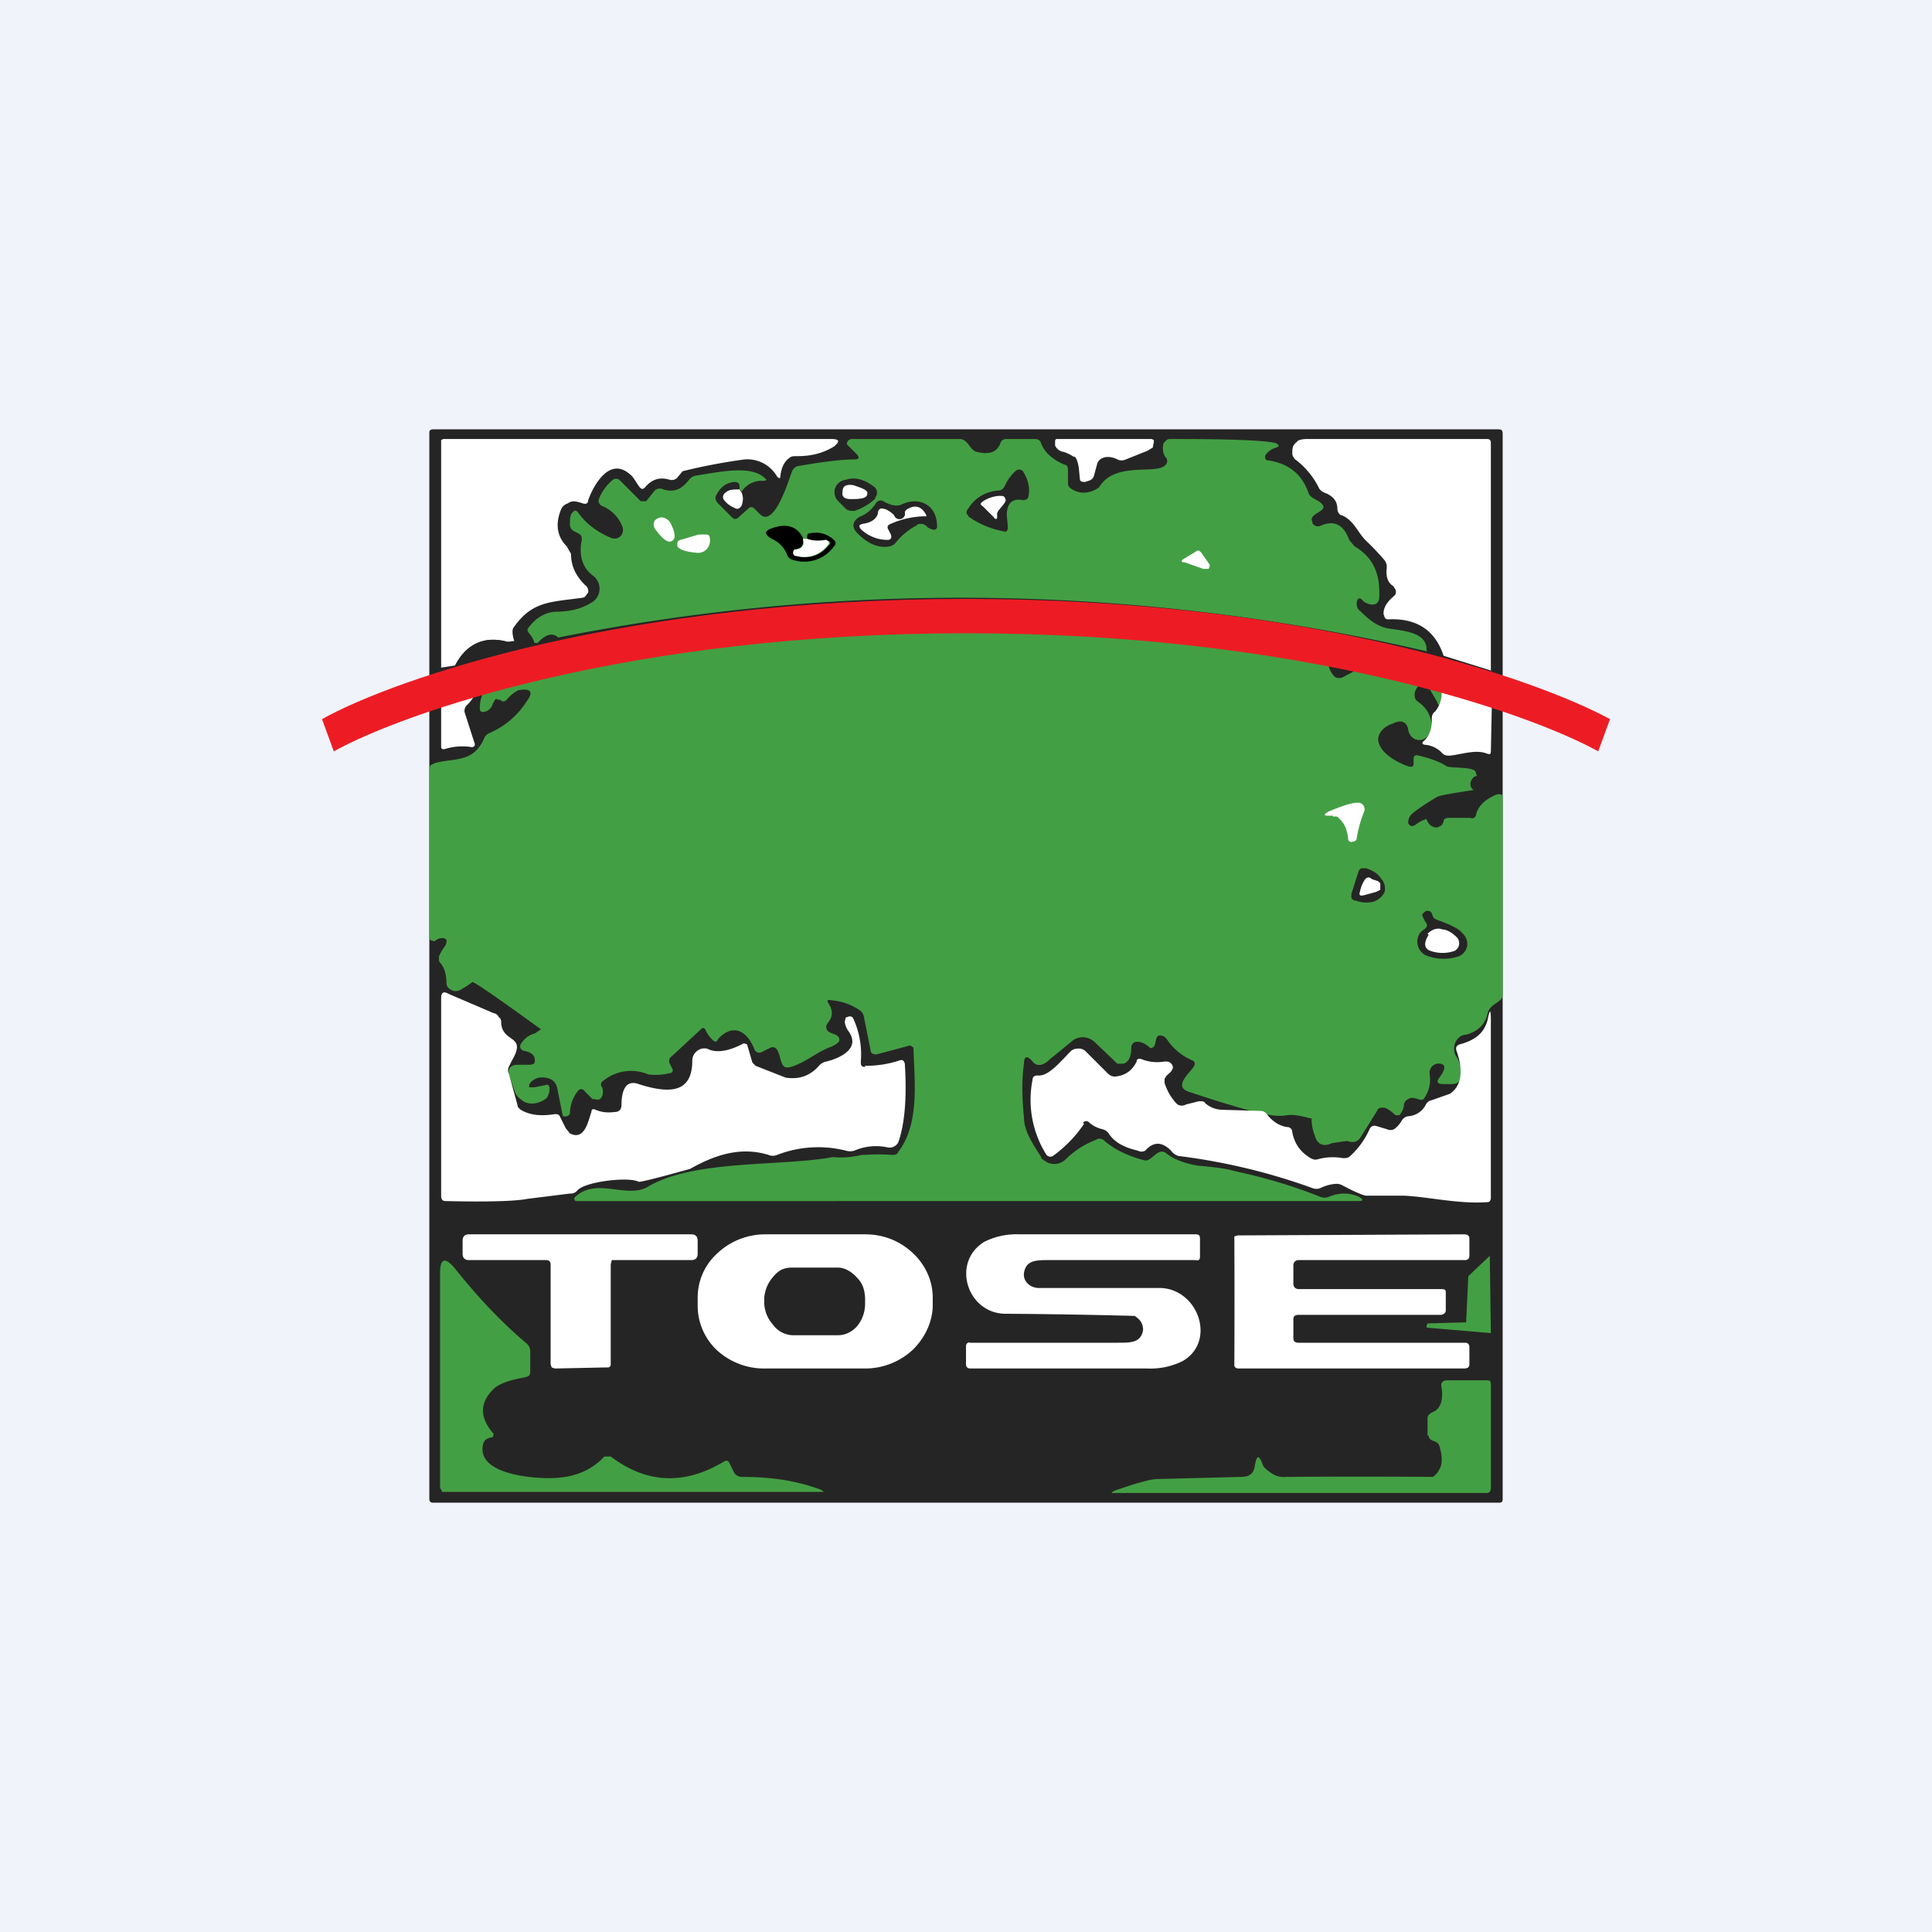 <!-- by TradingView --><svg width="18" height="18" viewBox="0 0 18 18" xmlns="http://www.w3.org/2000/svg"><path fill="#F0F3FA" d="M0 0h18v18H0z"/><path d="M4 4.03c0-.02.01-.03.04-.03h9.92c.03 0 .04.01.04.04v9.93c0 .02-.01.03-.03.03H4.03a.03.03 0 0 1-.03-.03V4.03Z" fill="#262525"/><path d="m4.8 5.97-.07.01c-.22-.06-.38.02-.49.22l-.13.02V4.1l.02-.01h3.61c.08 0 .09.02.03.07-.1.06-.2.09-.35.09-.03 0-.05 0-.07.02-.04.03-.07.08-.08.17 0 .02-.01.02-.03 0a.32.32 0 0 0-.3-.16 5.45 5.45 0 0 0-.58.11l-.05.06a.07.07 0 0 1-.07.02c-.1-.03-.17 0-.23.07-.02.02-.03.02-.05 0-.03-.04-.06-.1-.09-.12-.19-.17-.34.1-.39.24 0 .03-.02.04-.05.03-.06-.02-.1-.03-.14 0a.1.1 0 0 0-.06.05c-.06.14-.04.26.05.35l.04.07c0 .12.05.21.13.29a.07.07 0 0 1 .03.07l-.03.04a.07.07 0 0 1-.03.01c-.29.04-.46.03-.63.27-.02.02-.02.06 0 .13Z" fill="#fff"/><path d="M13.3 6.07a19.14 19.14 0 0 0-8.1-.13c-.05-.05-.12-.03-.19.05h-.03a.26.26 0 0 0-.05-.09c-.02-.02-.02-.04 0-.06.07-.09.15-.13.23-.14.15 0 .26-.03.34-.08a.15.15 0 0 0 .02-.26c-.09-.07-.13-.18-.1-.33 0-.03 0-.04-.03-.06l-.04-.02a.07.07 0 0 1-.04-.06c0-.05 0-.09.02-.11.02-.03.04-.03.06 0 .07.1.18.18.3.23.07.03.13-.03.11-.1a.34.34 0 0 0-.2-.2c-.02-.02-.03-.04-.02-.06a.43.43 0 0 1 .13-.18.05.05 0 0 1 .06 0l.2.2h.05l.08-.1a.07.07 0 0 1 .08-.01c.1.03.17 0 .24-.09a.1.1 0 0 1 .07-.04c.2-.03.5-.1.63.02.03.02.02.03-.01.03a.22.22 0 0 0-.2.1.05.05 0 0 0-.02-.02v-.03c0-.03-.02-.04-.05-.04-.08.01-.13.05-.17.13-.01.02 0 .05.02.07l.13.13c.02.02.04.02.06 0l.09-.08c.02-.02.04-.02.06 0l.05.05c.14.14.28-.36.3-.4a.08.08 0 0 1 .07-.05c.23-.04.4-.06.52-.06.02 0 .03-.01.03-.02l-.01-.02-.08-.08-.02-.02c0-.03.02-.05.05-.05h1c.08 0 .09.1.16.12.12.03.19 0 .22-.08.01-.03.03-.04.06-.04h.26c.03 0 .05.01.06.04.03.08.1.15.22.2.02 0 .03.02.03.05v.12c0 .03.01.04.04.06.07.04.14.04.22 0l.03-.02c.15-.25.54-.11.62-.21a.05.05 0 0 0 0-.07c-.03-.04-.03-.09-.02-.13.02-.02.03-.04.06-.04.2 0 .87 0 .99.04.03.02.03.03 0 .04a.18.18 0 0 0-.1.07c-.01.03 0 .05.03.05.19.03.31.13.37.3.02.06.09.06.13.11.05.06-.1.08-.1.14l.01.04c.02.02.04.03.07.02.13-.06.22-.01.27.13l.05.06c.17.1.24.25.23.47 0 .1-.1.08-.15.04-.03-.04-.05-.03-.06.01 0 .03 0 .06.03.08.08.08.17.16.3.17.13.02.33.04.32.2Z" fill="#439F44"/><path d="m13.9 6.25-.45-.14c-.08-.24-.25-.35-.51-.34-.02 0-.03 0-.04-.02l-.01-.03c0-.05.02-.1.09-.16l.02-.02a.06.06 0 0 0 0-.05l-.02-.03c-.05-.03-.07-.09-.06-.17a.1.1 0 0 0-.02-.07 2.38 2.38 0 0 0-.16-.17c-.09-.08-.12-.2-.24-.25-.02 0-.04-.03-.04-.06 0-.07-.04-.12-.12-.15a.1.1 0 0 1-.05-.04.74.74 0 0 0-.21-.26.09.09 0 0 1-.04-.06c0-.05 0-.08.04-.11.01-.02.05-.03.1-.03h1.67c.03 0 .04.01.04.04v2.12ZM6.89 4.56l.02.03c.02.05.01.09 0 .12-.02.03-.04.04-.07.02a.22.22 0 0 1-.1-.08c-.01-.02 0-.05.02-.06.03-.03.07-.03.13-.03Z" fill="#fff"/><path d="M12.37 6.16c.01.08.04.12.07.15.03.01.05.01.07 0l.17-.09.8.19-.04.13c-.02.04-.04.04-.05 0l-.07-.12a.07.07 0 0 0-.03-.03c-.06-.04-.1.02-.11.07 0 .03 0 .05.02.07.09.06.13.13.14.23 0 .03 0 .05-.02.07-.05.1-.18.08-.2-.03-.01-.07-.06-.1-.14-.06-.09.03-.13.08-.14.14 0 .13.17.22.28.26.04.01.05 0 .05-.03v-.04c0-.03.02-.04.05-.03.12.03.2.06.26.1.05.02.27 0 .27.06l.01.03c-.03 0-.05.03-.06.06 0 .03 0 .05.03.07.01 0-.28.04-.33.06-.01 0-.25.15-.26.18-.02.03-.02.05-.02.07.02.03.03.03.06.02a.35.35 0 0 1 .11-.06c.02.06.06.08.1.08l.04-.02a.1.1 0 0 0 .02-.04c0-.02.02-.03.05-.03h.2c.02.01.04 0 .05-.02.02-.1.1-.16.2-.2.04 0 .05 0 .05.03v1.84c0 .07-.12.08-.14.17-.02.1-.09.17-.2.2-.08 0-.14.1-.1.19.04.06.06.13.05.2 0 .04-.03.07-.08.07h-.08c-.06 0-.07-.02-.04-.06.06-.08.06-.12.01-.13-.06-.01-.11.04-.1.1a.3.3 0 0 1-.05.22c-.01.02-.03.02-.06.01s-.06-.02-.09 0a.07.07 0 0 0-.04.05c0 .04-.02.07-.04.1H13c-.05-.05-.09-.07-.11-.07-.03 0-.05 0-.06.03l-.15.24c-.03.05-.07.06-.13.04l-.14.02c-.08.04-.14.01-.16-.07a.42.42 0 0 1-.03-.15v-.01h-.01c-.4-.11 0 .13-1.14-.25-.14-.05.02-.18.05-.23.02-.03.01-.05-.01-.06a.53.53 0 0 1-.24-.2l-.02-.02c-.1-.05-.07.06-.1.09-.02.02-.03.02-.05 0-.05-.04-.09-.05-.13-.04-.02.01-.03.03-.03.05 0 .08-.02.13-.07.15h-.06l-.21-.2a.16.16 0 0 0-.2-.02l-.22.18c-.06.06-.12.07-.16.02-.05-.06-.08-.05-.08.02-.02.14-.02.3 0 .5 0 .14.1.27.16.37 0 .02.03.03.04.04.06.04.14.03.19-.02a.8.8 0 0 1 .28-.18c.03-.02.05-.01.07 0 .1.09.23.15.38.19.07.02.12-.12.2-.07.07.06.18.1.3.12.1.01.24.02.34.05.28.06.55.14.8.24a.1.1 0 0 0 .08 0c.1-.04.19-.04.28 0 .05.03.04.04-.01.04H5.36l-.01-.02v-.01c.2-.2.48.01.68-.1.43-.26 1.25-.19 1.73-.28.1.01.18 0 .27-.02.05 0 .14-.01.28 0 .02 0 .05 0 .06-.03.2-.26.15-.66.14-.97l-.03-.02-.3.08c-.03.01-.07 0-.07-.04l-.06-.3a.1.1 0 0 0-.03-.06.53.53 0 0 0-.27-.1c-.04-.01-.05 0-.03.03.04.06.04.12 0 .17l-.02.03c-.02.1.12.06.12.14 0 .02-.03.04-.07.06-.14.05-.2.12-.35.18-.05.02-.09.02-.1 0-.04-.03-.03-.2-.12-.17l-.08.04c-.03.02-.06 0-.07-.02-.06-.16-.19-.26-.34-.1-.01.03-.03.03-.05.01a.32.32 0 0 1-.07-.1c0-.01-.03-.02-.04 0l-.27.25c-.03.02-.03.05-.02.07l.02.04c.02.03 0 .05-.03.05a.51.51 0 0 1-.19.01.41.41 0 0 0-.42.06c-.02.01-.03.04-.01.06.02.05 0 .14-.07.11h-.02l-.07-.07c-.02-.03-.05-.03-.07 0a.34.34 0 0 0-.07.2c0 .03-.07.05-.07.01l-.05-.25c-.02-.07-.08-.1-.17-.09a.15.15 0 0 0-.06.03.08.08 0 0 0-.03.04v.02h.05l.1-.02c.02-.01.04 0 .04.03 0 .05-.02.09-.04.1-.07.05-.17.06-.23 0a.14.14 0 0 1-.05-.06l-.06-.17v-.03c0-.04.04-.06.08-.06h.11c.05 0 .06-.02.05-.06 0-.03-.04-.06-.1-.07-.03-.01-.04-.03-.03-.06.03-.05.08-.09.13-.1l.06-.04s-.63-.46-.64-.44a.62.62 0 0 1-.09.06c-.04.03-.08.03-.11.01a.07.07 0 0 1-.04-.05c0-.09-.02-.15-.05-.19a.07.07 0 0 1-.02-.03v-.04a.44.44 0 0 1 .06-.1l.01-.03v-.02a.04.04 0 0 0-.03-.02.1.1 0 0 0-.08.03l-.04-.01L4 8.74V7.17l.01-.04.04-.02c.18-.05.36 0 .46-.23a.09.09 0 0 1 .05-.05.78.78 0 0 0 .35-.3c.06-.08.04-.12-.08-.1a.35.35 0 0 0-.11.09c-.02.02-.04.02-.06 0h-.02c-.02-.02-.03 0-.05.04a.1.1 0 0 1-.07.07c-.03.01-.05 0-.05-.03 0-.07.02-.15.08-.22a20.27 20.27 0 0 1 7.82-.22Z" fill="#439F44"/><path d="M4.73 5.98c.03 0 .05.03.06.06l-.55.16c.1-.2.27-.28.49-.22Z" fill="#262525"/><path d="m13.9 6.53-.01.47c0 .03-.01.03-.04.02-.1-.04-.24.01-.34.02-.03 0-.05 0-.07-.02a.25.25 0 0 0-.15-.08c-.04 0-.05-.02-.02-.04.05-.05.07-.11.07-.2 0-.02 0-.05.03-.07a.27.27 0 0 0 .05-.25l.48.15ZM4.45 6.4a.35.35 0 0 1-.1.17.07.07 0 0 0-.02.07l.09.28a.03.03 0 0 1 0 .03.03.03 0 0 1-.03.01.55.55 0 0 0-.25.02c-.02 0-.03 0-.03-.03V6.5l.34-.1ZM10.01 4.26a.4.4 0 0 0-.1-.05.1.1 0 0 1-.08-.06v-.02c0-.03 0-.04.02-.04h.88l.02.01v.02l-.01.05-.05.03-.2.08a.09.09 0 0 1-.08 0c-.06-.03-.12-.03-.16 0a.09.09 0 0 0-.03.05l-.03.11a.07.07 0 0 1-.05.04l-.03.01c-.03 0-.05 0-.05-.04l-.01-.1c-.01-.05-.02-.08-.04-.1Z" fill="#fff"/><path d="M9.02 4.8c-.02-.01-.02-.04 0-.06.06-.1.16-.16.28-.17.03 0 .05-.02.06-.04a.41.41 0 0 1 .1-.14c.02-.02.05-.02.07 0 .05.08.07.16.05.24 0 .02-.03.03-.05.03-.1-.02-.15.03-.15.14l.01.11c0 .03-.01.05-.04.04a.82.82 0 0 1-.33-.14ZM8.16 4.64a.51.51 0 0 1-.2.12c-.03 0-.06 0-.08-.02l-.07-.07a.12.12 0 0 1-.03-.12.12.12 0 0 1 .1-.08c.09-.03.18 0 .27.07a.07.07 0 0 1 0 .1ZM8.55 4.89a.61.61 0 0 0-.2.16.1.1 0 0 1-.06.04c-.1.02-.2-.02-.3-.12-.06-.06-.05-.12.03-.16.05-.02.1-.06.14-.12a.05.05 0 0 1 .07-.02c.07.04.13.05.17.03.17-.08.33.01.33.2a.03.03 0 0 1-.01.03.04.04 0 0 1-.04 0 .1.1 0 0 1-.04-.02.08.08 0 0 0-.1-.02Z" fill="#262525"/><path d="M7.48 5.01c.01.07-.01.1-.08.11l-.01.02v.02l.03.02c.12.03.22 0 .3-.1a.02.02 0 0 0-.01-.04h-.02c-.06 0-.12 0-.17-.02 0-.03 0-.05.02-.05.09-.02.16 0 .23.06.02.02.02.04 0 .06a.34.34 0 0 1-.4.12.08.08 0 0 1-.04-.05.26.26 0 0 0-.12-.13c-.1-.05-.1-.09.02-.12.11-.03.2 0 .25.1Z"/><path d="M7.52 5.02c.05.02.11.02.17.01a.03.03 0 0 1 .03.02.02.02 0 0 1 0 .02.28.28 0 0 1-.3.11c-.01 0-.02 0-.03-.02v-.02l.01-.02c.07 0 .1-.04.08-.1h.04ZM11.27 5.26v.02l-.01.02h-.05l-.17-.06c-.04 0-.04-.02 0-.04l.1-.06c.02-.02.04-.01.06.02l.07.1Z" fill="#fff"/><path d="m12.66 8.11.02-.02h.05c.06.02.11.05.14.1.03.03.04.08.03.12-.02.04-.05.07-.1.09a.28.28 0 0 1-.17-.01h-.01a.04.04 0 0 1-.03-.03v-.03l.07-.22ZM13.28 8.59l-.03-.06c0-.02.02-.03.03-.04.03-.01.05 0 .06.02l.01.03a.07.07 0 0 0 .04.03c.11.04.2.08.23.12a.14.14 0 0 1 .05.12.13.13 0 0 1-.08.1.44.44 0 0 1-.28 0 .14.14 0 0 1-.1-.1.14.14 0 0 1 .03-.13l.04-.03c.02-.02.02-.04 0-.06Z" fill="#262525"/><path d="M8.06 9.93c.09 0 .2-.01.32-.05.03-.01.04 0 .05.03.02.31 0 .56-.06.73a.09.09 0 0 1-.1.05.51.51 0 0 0-.31.03.13.13 0 0 1-.08 0 1.06 1.06 0 0 0-.64.04.1.1 0 0 1-.08 0c-.26-.08-.5 0-.73.13 0 0-.46.13-.48.12-.1-.05-.5 0-.57.08a.08.08 0 0 1-.07.03l-.4.05c-.1.02-.35.03-.76.02-.03 0-.04-.02-.04-.05V9.3c0-.05.02-.07.07-.04l.42.18c.02 0 .04.02.05.04.02.01.02.04.02.06.02.18.24.1.1.34l-.03.06a.07.07 0 0 0 0 .06l.08.29c0 .03.03.05.05.06.08.04.17.05.3.03.02 0 .04 0 .05.03l.05.1.04.05c.14.07.17-.12.2-.2 0-.03.02-.03.04-.02.05.02.1.03.18.02.04 0 .06-.03.06-.06 0-.1.02-.25.16-.2.31.1.5.07.5-.22 0-.08.09-.14.16-.1.08.03.19.01.32-.06l.03.01.05.17.03.03.28.11c.13.02.23-.02.31-.11a.12.12 0 0 1 .07-.04c.12-.03.33-.12.2-.29a.19.19 0 0 1-.03-.08l.01-.04.03-.01c.02 0 .03 0 .04.02a.8.8 0 0 1 .07.4c0 .03 0 .05.04.05ZM10.1 10.47c-.08.12-.18.22-.29.3-.02.01-.04.01-.06-.01a.96.96 0 0 1-.13-.7c0-.03.02-.04.05-.04.1.01.21-.13.31-.23a.09.09 0 0 1 .06-.02.09.09 0 0 1 .07.02l.21.21c.02.02.04.03.07.03.1-.01.16-.06.2-.14 0-.03.03-.03.05-.02a.4.4 0 0 0 .21.02c.03 0 .05 0 .07.03.02.03 0 .06-.05.1l-.02.03v.04c.03.09.07.15.12.2a.08.08 0 0 0 .08 0l.12-.03c.03 0 .05 0 .06.02.05.04.1.06.17.06l.34.01c.03 0 .05.01.07.04.05.06.11.1.18.11.03 0 .05.02.05.05.02.1.07.18.17.24.02.01.04.02.07.01a.52.52 0 0 1 .23-.01c.03 0 .05 0 .07-.02a.76.76 0 0 0 .18-.25.05.05 0 0 1 .06-.03l.1.03a.08.08 0 0 0 .07 0 .27.27 0 0 0 .07-.08.08.08 0 0 1 .06-.04.2.2 0 0 0 .16-.1.08.08 0 0 1 .06-.05l.17-.06c.1-.07.13-.2.06-.4-.01-.03 0-.05.03-.06.15-.04.23-.11.26-.23.02-.1.03-.1.03 0v1.66c0 .02-.01.04-.03.04-.27.02-.55-.05-.78-.06h-.35c-.02 0-.1-.03-.23-.1a.12.12 0 0 0-.06-.01.39.39 0 0 0-.14.04.1.1 0 0 1-.07 0 5.73 5.73 0 0 0-1.25-.3.13.13 0 0 1-.07-.05c-.08-.08-.16-.09-.24 0a.07.07 0 0 1-.07 0c-.13-.03-.22-.08-.27-.16a.11.11 0 0 0-.06-.04.27.27 0 0 1-.12-.06c-.02-.02-.04-.02-.06 0ZM10.1 12h.72c.35.02.51.5.2.68a.67.67 0 0 1-.33.07H9.04c-.02 0-.04-.01-.04-.04v-.17c0-.02.02-.04.04-.03h1.37c.13 0 .22 0 .24-.12 0-.06-.03-.1-.08-.13a60.12 60.12 0 0 0-1.2-.02c-.36 0-.51-.48-.2-.67a.67.67 0 0 1 .33-.07h1.64c.03 0 .04.01.04.04v.17c0 .02-.01.04-.04.03H9.78c-.13 0-.22 0-.24.12-.01.08.06.14.14.14h.42ZM5.4 11.5h1.04c.04 0 .06.02.06.06v.12c0 .04-.02.06-.06.06H5.7l-.01.04v.93c0 .01 0 .02-.02.03h-.02l-.48.01-.03-.01-.01-.03v-.93c0-.03-.02-.04-.04-.04h-.72c-.04 0-.06-.02-.06-.06v-.12c0-.04.02-.06.06-.06h1.04ZM8.69 12.16c0 .15-.07.3-.18.41a.65.65 0 0 1-.45.18h-.93a.65.65 0 0 1-.45-.17.57.57 0 0 1-.18-.42v-.07c0-.15.06-.3.18-.41a.65.65 0 0 1 .44-.18h.94c.17 0 .32.06.44.17.12.11.19.26.19.42v.07ZM13.47 12.13v.08c0 .02-.02.04-.05.04H12.1c-.03 0-.05.01-.05.04v.18c0 .03.02.04.05.04h1.55c.02 0 .04.01.04.04v.16c0 .03-.02.04-.05.04h-2.1c-.02 0-.04-.01-.04-.03a115.95 115.95 0 0 0 0-1.2l.03-.01 2.11-.01c.03 0 .05.01.05.04v.16c0 .03-.02.04-.04.04H12.1c-.03 0-.05.02-.05.05v.17c0 .03.02.05.05.05h1.32c.03 0 .05 0 .05.03v.09Z" fill="#fff"/><path d="m13.66 12.31.02-.42.2-.19.01.71v.01l-.59-.05c-.02 0 0-.04 0-.04l.35-.01h.01ZM4.5 13.46c-.06.28.48.32.67.31.2-.01.35-.08.46-.2h.06c.33.25.68.27 1.05.05.03-.02.05-.01.06.02l.04.08c.01.02.04.04.07.04.26 0 .5.03.74.12.03.02.03.02 0 .02H4.12l-.02-.04v-2c0-.14.05-.15.14-.04.2.25.42.49.67.7a.1.1 0 0 1 .03.08v.18c0 .03-.01.04-.04.05-.1.02-.21.04-.29.1-.14.13-.15.27-.01.43l-.01.03a.15.15 0 0 0-.06.02.08.08 0 0 0-.03.05ZM13.3 13.38v-.17c0-.02.02-.04.04-.05.08-.03.11-.11.09-.24-.01-.03.01-.06.05-.06h.38c.02 0 .03.01.03.04v.96c0 .03-.01.05-.04.05h-3.47c-.03 0-.03 0 0-.02.2-.07.34-.11.4-.11l.78-.02c.08 0 .12-.03.13-.1.02-.11.04-.11.08 0 0 0 .03.04.1.08a.2.2 0 0 0 .11.02 83.94 83.94 0 0 1 1.37 0 .17.17 0 0 0 .06-.07c.03-.05.03-.12 0-.22-.02-.06-.1-.03-.1-.1Z" fill="#439F44"/><path d="M9.29 4.78v.04c0 .02-.02.02-.03 0l-.1-.1c-.03-.02-.03-.03 0-.05a.3.3 0 0 1 .15-.05c.04 0 .05 0 .06.04 0 .02-.03.05-.07.1l-.01.02ZM8.08 4.6c0 .04-.05.05-.15.05-.06 0-.09-.02-.08-.07 0-.05.03-.07.1-.06.09.03.14.05.13.08ZM8.28 4.94l.02.04c.01.03 0 .05-.03.05a.36.36 0 0 1-.25-.1C8 4.9 8 4.89 8.04 4.88c.08-.01.13-.05.14-.1 0-.03.02-.05.05-.04.02 0 .06.02.1.06a.05.05 0 0 0 .1-.03.06.06 0 0 1 .03-.03c.07-.04.13-.02.17.06a.02.02 0 0 1 0 .01.01.01 0 0 1-.01 0 .82.82 0 0 0-.32.07c-.03.01-.04.03-.02.06ZM6.26 5.04c-.03.02-.08-.01-.14-.09a.1.1 0 0 1-.03-.06c0-.03.01-.05.04-.06a.07.07 0 0 1 .07 0 .1.1 0 0 1 .05.05c.04.08.05.14.01.16ZM6.34 5.03l.17-.05h.07c.02 0 .03.01.03.02a.12.12 0 0 1-.02.11.11.11 0 0 1-.1.04c-.12-.01-.18-.04-.18-.07 0-.03 0-.04.03-.05ZM12.42 7.6h-.04c-.05 0-.05-.01 0-.04.17-.07.27-.1.31-.07.02.02.03.04.02.07-.02.05-.05.13-.07.25 0 .02-.02.03-.03.03-.03.01-.05 0-.05-.03-.01-.09-.04-.15-.1-.2a.06.06 0 0 0-.04 0ZM12.82 8.31l-.11.03c-.04.01-.05 0-.04-.03a.3.3 0 0 1 .05-.12c.02-.02.04-.02.06 0l.06.02.02.02v.06l-.04.02ZM13.3 8.7c.04-.04.09-.06.14-.04.04 0 .09.03.13.07a.08.08 0 0 1-.02.13.34.34 0 0 1-.22 0c-.06-.02-.07-.07-.02-.15Z" fill="#fff"/><path d="M8.06 12.15a.33.33 0 0 1-.07.2.26.26 0 0 1-.09.07.23.23 0 0 1-.1.02h-.42a.24.24 0 0 1-.18-.1.32.32 0 0 1-.08-.2v-.04a.33.33 0 0 1 .08-.2.26.26 0 0 1 .08-.07.23.23 0 0 1 .1-.02h.43c.06 0 .13.04.18.1.05.05.07.12.07.2v.04Z" fill="#262525"/><path d="M9 5.9c-3.14 0-5.24.74-5.89 1.1L3 6.7c.68-.38 2.83-1.12 6-1.12s5.3.74 6 1.12l-.11.3c-.65-.36-2.75-1.1-5.89-1.1Z" fill="#ED1C24"/></svg>